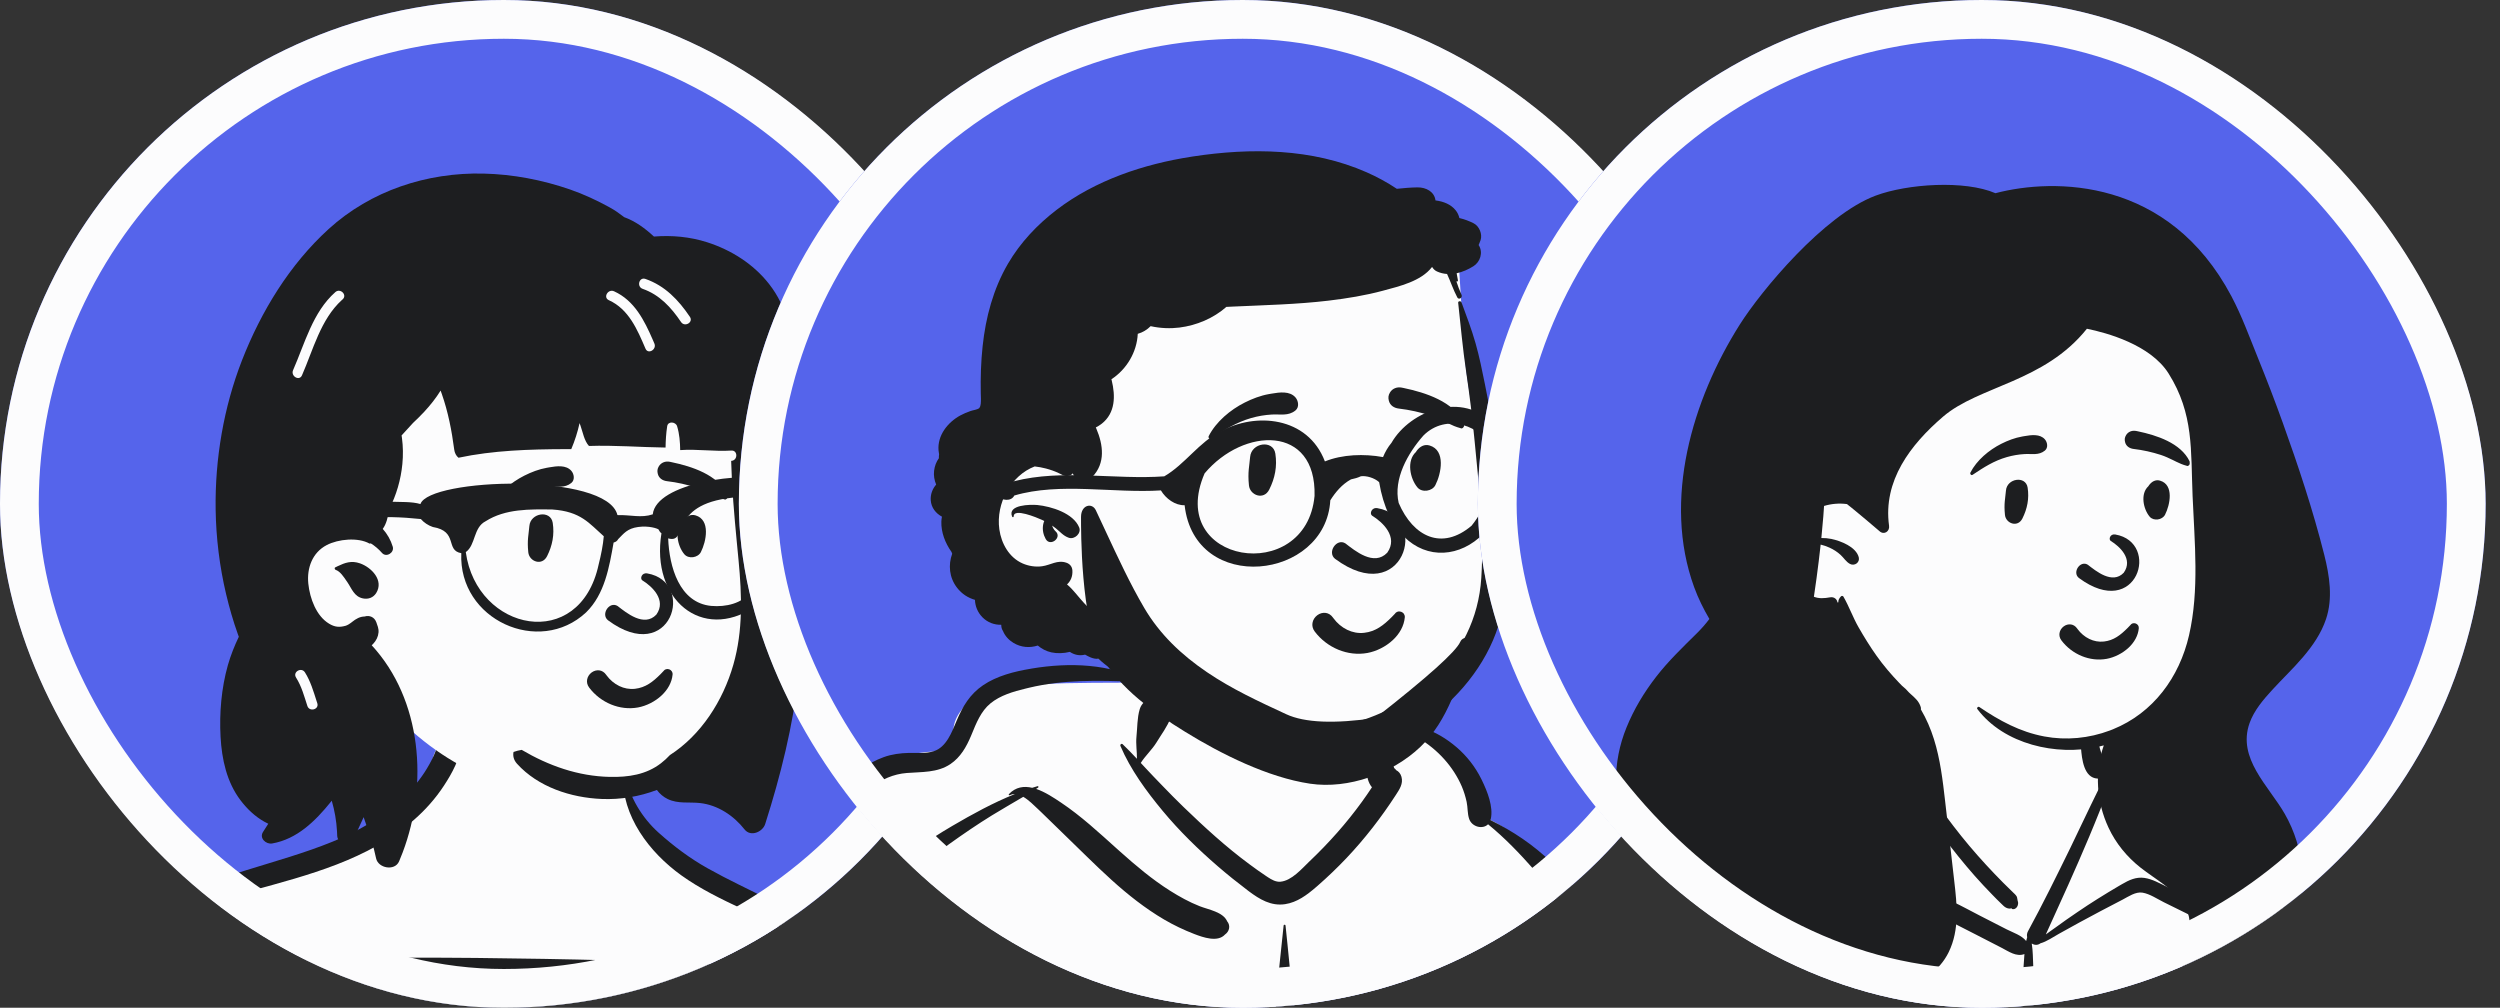 <svg width="129" height="52" viewBox="0 0 129 52" fill="none" xmlns="http://www.w3.org/2000/svg">
<rect x="0" y="0" width="129" height="52" fill="#333333" stroke="none"/>
<g clip-path="url(#clip0_700_27517)">
<rect width="52" height="52" rx="26" fill="#5564EB"/>
<path fill-rule="evenodd" clip-rule="evenodd" d="M47.11 81.309C46.949 79.814 46.849 78.309 46.793 76.806C46.736 75.305 46.81 73.786 46.843 72.285C46.909 69.231 47.017 66.17 46.774 63.12C46.545 60.238 46.017 57.377 45.185 54.607C44.78 53.259 44.353 51.856 43.686 50.61C43.016 49.357 41.955 48.523 40.788 47.758C39.547 46.943 38.315 46.113 37.079 45.291C36.041 44.601 34.172 43.798 33.321 42.875C32.424 41.904 32.256 39.498 31.659 38.348C31.078 37.228 29.432 36.497 28.166 36.497C26.069 36.497 24.48 36.39 22.755 38.331C21.895 39.299 22.579 40.278 21.678 41.207C20.849 42.061 18.729 42.939 17.66 43.435C16.38 44.029 15.068 44.553 13.737 45.02C12.379 45.496 10.987 45.852 9.621 46.301C8.313 46.732 6.604 48.508 5.587 49.448C4.643 50.322 4.408 50.224 3.69 51.286C2.114 53.615 0.536 55.972 -0.719 58.494C-1.344 59.75 -1.949 61.072 -2.176 62.467C-2.418 63.956 -2.178 65.394 -1.786 66.835C-1.387 68.301 -0.118 69.697 0.295 71.16C0.485 71.834 -0.168 72.57 0.132 73.205C0.283 73.522 0.472 73.805 0.687 74.081C0.853 74.294 1.5 74.247 1.583 74.508C1.668 74.771 1.2 75.317 1.193 75.59C1.183 75.98 1.168 76.37 1.155 76.76L1.079 79.065C1.03 80.58 0.98 82.095 0.93 83.61C0.914 84.104 0.89 84.587 1.009 85.057C0.966 85.017 0.925 84.974 0.888 84.925C0.779 84.783 0.549 84.904 0.641 85.07C0.795 85.347 1.017 85.542 1.277 85.682C1.579 86.128 47.371 87.124 47.597 85.82C47.723 85.089 47.493 84.305 47.401 83.579C47.305 82.822 47.191 82.068 47.11 81.309Z" fill="#FCFCFD"/>
<path fill-rule="evenodd" clip-rule="evenodd" d="M0.597 62.473C0.709 62.152 1.222 62.291 1.109 62.614C0.529 64.276 0.94 66.085 1.567 67.671C1.693 67.989 1.18 68.126 1.056 67.812C0.396 66.143 -0.012 64.218 0.597 62.473ZM4.486 71.965C6.121 72.196 7.758 72.338 9.405 72.452C9.479 72.458 9.542 72.447 9.597 72.422C9.548 73.177 9.508 73.932 9.477 74.687C9.028 74.674 8.57 74.704 8.125 74.692C7.543 74.676 6.962 74.647 6.382 74.603C5.258 74.518 4.137 74.382 3.026 74.195C2.611 74.126 2.083 74.083 1.611 73.945C1.164 73.815 0.766 73.598 0.557 73.191C0.379 72.846 0.346 72.423 0.346 72.042C0.346 71.779 0.391 71.512 0.419 71.248C0.453 71.224 0.483 71.195 0.508 71.163C1.001 71.319 1.513 71.429 2.014 71.535C2.831 71.709 3.659 71.849 4.486 71.965ZM3.563 65.831C3.572 66.338 3.713 66.798 3.985 67.225C4.17 67.514 3.711 67.78 3.527 67.493C3.206 66.99 3.043 66.426 3.033 65.831C3.027 65.488 3.557 65.489 3.563 65.831ZM45.489 71.363C45.71 71.375 45.933 71.383 46.155 71.395C46.351 71.562 46.623 71.648 46.87 71.595C46.879 71.616 46.886 71.64 46.894 71.668C46.937 71.839 46.959 72.022 46.984 72.196C47.01 72.367 47.029 72.539 47.042 72.712C47.049 72.799 47.091 72.995 47.038 73.071C46.99 73.139 46.884 73.133 46.811 73.142C46.615 73.163 46.416 73.173 46.218 73.19C45.845 73.222 45.472 73.255 45.099 73.287C44.733 73.319 44.332 73.309 43.975 73.405C43.914 72.688 43.858 71.971 43.806 71.253C44.36 71.334 44.939 71.332 45.489 71.363ZM-0.946 70.173C-0.723 70.604 -0.518 71.027 -0.091 71.286C-0.036 71.319 0.027 71.337 0.09 71.342C0.043 71.547 0.013 71.756 -0.014 71.95C-0.072 72.377 -0.085 72.818 0.022 73.239C0.126 73.648 0.299 74.014 0.637 74.276C0.794 74.398 0.966 74.491 1.146 74.564C1.116 74.65 1.098 74.735 1.107 74.829C1.064 75.045 1.036 75.266 1.004 75.478C0.936 75.948 0.868 76.418 0.814 76.891C0.707 77.83 0.622 78.77 0.551 79.712C0.48 80.653 0.429 81.594 0.387 82.536C0.365 83.018 0.346 83.5 0.328 83.982C0.31 84.478 0.23 84.985 0.449 85.445C0.625 85.816 1.221 85.795 1.404 85.445C1.636 84.999 1.568 84.47 1.574 83.982C1.58 83.522 1.588 83.062 1.598 82.602C1.618 81.661 1.647 80.72 1.67 79.778C1.693 78.859 1.721 77.941 1.739 77.022C1.748 76.541 1.749 76.06 1.752 75.579C1.753 75.312 1.764 75.028 1.745 74.749C1.91 74.789 2.077 74.822 2.243 74.856C3.503 75.114 4.778 75.303 6.06 75.42C6.704 75.478 7.35 75.519 7.996 75.542C8.47 75.56 8.963 75.593 9.445 75.575C9.407 76.727 9.39 77.879 9.392 79.032C9.393 79.863 9.404 80.694 9.425 81.526C9.436 81.963 9.445 82.4 9.459 82.838C9.465 83.034 9.465 83.232 9.478 83.428C9.482 83.489 9.491 83.548 9.502 83.607C9.458 83.731 9.422 83.853 9.392 83.968C9.246 84.525 9.246 85.061 9.311 85.629C9.367 86.111 9.772 86.557 10.307 86.388C10.394 86.361 10.481 86.332 10.567 86.303C11.355 86.393 12.148 86.413 12.947 86.428C14.115 86.451 15.283 86.458 16.452 86.464C18.744 86.476 21.037 86.482 23.33 86.489C27.937 86.502 32.545 86.515 37.153 86.528C38.431 86.532 39.71 86.535 40.989 86.539C41.651 86.541 42.311 86.542 42.972 86.567C43.281 86.579 43.59 86.596 43.898 86.6C44.256 86.606 44.572 86.503 44.914 86.41C45.107 86.356 45.183 86.162 45.142 85.999C45.451 86.072 45.826 85.916 45.931 85.567C46.008 85.314 45.98 85.04 45.865 84.806V84.805C45.643 83.406 45.362 82.013 45.141 80.614C44.899 79.08 44.666 77.543 44.462 76.004C44.308 74.842 44.181 75.666 44.072 74.498C44.548 74.535 45.088 74.39 45.56 74.328C45.899 74.284 46.24 74.249 46.58 74.203C46.555 74.545 46.562 74.894 46.553 75.222C46.535 75.875 46.543 76.524 46.559 77.177C46.591 78.435 46.662 77.703 46.776 78.956C46.89 80.219 47.031 81.477 47.201 82.733C47.289 83.38 47.382 84.027 47.481 84.672C47.527 84.973 47.574 85.274 47.623 85.575C47.68 85.93 47.699 86.267 47.965 86.533C48.167 86.736 48.58 86.718 48.714 86.436C48.884 86.08 48.807 85.775 48.744 85.401C48.693 85.1 48.644 84.799 48.596 84.499C48.492 83.855 48.394 83.21 48.302 82.564C48.124 81.32 47.956 80.074 47.806 78.827C47.655 77.569 47.498 78.304 47.35 77.047C47.275 76.412 47.2 75.779 47.112 75.147C47.068 74.822 47.04 74.475 46.982 74.14C47 74.138 47.019 74.134 47.038 74.131C47.441 74.057 47.785 73.83 47.886 73.415C47.983 73.017 47.868 72.56 47.786 72.17C47.717 71.838 47.654 71.413 47.44 71.129C48.193 70.168 48.683 68.96 48.996 67.799C49.337 66.534 49.479 65.213 49.509 63.905C49.544 62.39 49.43 60.884 49.171 59.403C49.164 59.089 49.15 58.775 49.127 58.462C48.899 55.386 47.941 51.745 44.904 50.308C44.893 50.302 44.88 50.297 44.867 50.291C44.629 50.007 44.332 49.751 44.092 49.511C43.667 49.086 43.222 48.68 42.752 48.306C41.819 47.565 40.796 46.973 39.733 46.44C38.658 45.901 37.567 45.395 36.517 44.806C35.601 44.293 34.777 43.674 33.995 42.976C33.117 42.191 32.491 41.133 32.246 39.978C32.233 39.917 32.144 39.934 32.142 39.992C32.078 42.109 33.507 43.98 35.151 45.164C37.117 46.578 39.49 47.247 41.484 48.618C41.98 48.958 42.443 49.343 42.884 49.751C42.208 49.682 41.521 49.725 40.887 49.913C40.638 49.897 40.387 49.893 40.137 49.881C39.565 49.852 38.993 49.826 38.421 49.8C37.254 49.749 36.087 49.702 34.919 49.66C32.629 49.579 30.338 49.518 28.047 49.478C23.444 49.396 18.834 49.38 14.231 49.514C12.983 49.55 6.42 49.301 5.812 49.371C6.706 48.597 7.686 47.966 8.764 47.446C10.112 46.798 11.505 46.365 12.945 45.97C15.911 45.156 18.99 44.371 21.363 42.303C21.953 41.788 22.477 41.197 22.906 40.542C23.316 39.917 23.771 39.117 23.783 38.355C23.791 37.813 23.037 37.616 22.769 38.08C22.603 38.367 22.521 38.683 22.385 38.984C22.249 39.282 22.089 39.57 21.91 39.846C21.56 40.387 21.125 40.87 20.651 41.306C19.642 42.236 18.419 42.918 17.153 43.433C14.28 44.603 11.137 45.097 8.415 46.639C7.224 47.313 6.083 48.245 5.368 49.432C5.252 49.45 5.138 49.471 5.023 49.495C5.108 49.387 5.195 49.279 5.282 49.171C5.339 49.101 5.25 49.008 5.181 49.071C3.827 50.275 2.58 51.577 1.45 52.995C0.369 54.353 -0.639 55.775 -1.353 57.365C-2.636 60.221 -2.918 63.487 -2.256 66.541C-2.075 67.373 -1.82 68.187 -1.496 68.975C-1.329 69.382 -1.148 69.782 -0.946 70.173Z" fill="#1D1E20"/>
<path fill-rule="evenodd" clip-rule="evenodd" d="M28.267 10.609C32.033 10.609 36.75 14.907 38.13 16.736C39.291 18.273 39.127 26.194 39.127 30.893C39.127 31.876 38.683 33.736 38.522 34.675C37.931 38.12 35.357 41.009 30.264 41.009C26.116 41.009 22.924 39.695 19.838 36.334C19.134 35.567 15.695 38.312 14.992 37.323C13.155 37.323 11.619 20.153 15.226 15.003C18.832 9.853 24.501 10.609 28.267 10.609Z" fill="#FCFCFD"/>
<path fill-rule="evenodd" clip-rule="evenodd" d="M16.956 11.82C19.132 9.839 22.031 8.886 24.956 8.957C26.471 8.993 27.98 9.282 29.411 9.776C30.127 10.024 30.82 10.348 31.482 10.714C31.721 10.846 31.941 11 32.153 11.164L32.206 11.205H32.207C32.775 11.41 33.282 11.777 33.743 12.206C34.665 12.132 35.595 12.215 36.487 12.5C37.729 12.897 38.878 13.623 39.685 14.655C40.626 15.856 40.938 17.313 40.827 18.817L40.806 19.073C40.696 20.401 40.498 22.11 39.408 22.983C39.325 23.05 39.234 23.1 39.139 23.131C39.841 24.334 40.418 25.67 40.763 27.02C42.079 32.175 41.067 37.55 39.484 42.519C39.354 42.928 38.735 43.2 38.42 42.8C37.858 42.085 37.04 41.539 36.121 41.437C35.554 41.374 34.99 41.488 34.454 41.231C34.243 41.129 34.041 40.964 33.895 40.762C32.99 41.105 32.016 41.267 31.049 41.227C29.463 41.162 27.768 40.613 26.677 39.408C26.502 39.214 26.458 38.997 26.498 38.801C26.635 38.752 26.775 38.716 26.92 38.693C28.304 39.509 29.829 40.054 31.468 40.088C32.415 40.108 33.339 39.976 34.106 39.384C34.273 39.256 34.425 39.114 34.567 38.962C36.172 37.929 37.304 36.174 37.842 34.294C38.344 32.541 38.282 30.716 38.11 28.918L38.019 27.969C37.886 26.576 37.763 25.179 37.728 23.781L37.739 23.78C38.078 23.758 38.08 23.227 37.739 23.249C36.855 23.307 35.979 23.162 35.098 23.225C35.091 22.808 35.061 22.394 34.938 21.992C34.869 21.762 34.469 21.717 34.427 21.992C34.37 22.36 34.349 22.725 34.343 23.094C33.025 23.077 31.709 22.966 30.391 23.012C30.147 22.752 30.07 22.292 29.956 21.972C29.94 21.925 29.923 21.878 29.906 21.831C29.806 22.289 29.664 22.736 29.478 23.174L29.155 23.175C27.32 23.183 25.449 23.238 23.658 23.619C23.533 23.524 23.459 23.357 23.439 23.206C23.309 22.22 23.124 21.26 22.795 20.321L22.748 20.189C22.744 20.177 22.74 20.166 22.736 20.154C22.494 20.544 22.205 20.909 21.89 21.248C21.704 21.448 21.509 21.64 21.31 21.826C21.116 22.041 20.915 22.254 20.721 22.47C20.728 22.509 20.735 22.549 20.74 22.59C20.8 23.039 20.806 23.494 20.762 23.945C20.683 24.759 20.453 25.544 20.084 26.27L20.073 26.343C20.017 26.683 19.937 27.035 19.75 27.291C19.983 27.552 20.162 27.863 20.266 28.209C20.358 28.517 19.933 28.784 19.712 28.532C19.536 28.332 19.341 28.166 19.127 28.034C19.114 28.052 19.089 28.061 19.062 28.046C18.466 27.715 17.453 27.815 16.857 28.127C16.116 28.514 15.827 29.31 15.909 30.116C15.988 30.886 16.325 31.787 16.979 32.181C17.278 32.362 17.512 32.378 17.83 32.291C17.932 32.263 18.058 32.178 18.112 32.136L18.166 32.093C18.374 31.928 18.569 31.816 18.815 31.811C19.067 31.733 19.32 31.842 19.417 32.106L19.423 32.123C19.468 32.258 19.55 32.427 19.532 32.633C19.514 32.853 19.413 33.053 19.262 33.215C19.236 33.242 19.208 33.27 19.18 33.296C21.773 36.105 22.106 40.481 20.776 43.99C20.719 44.144 20.657 44.296 20.593 44.446C20.37 44.962 19.515 44.803 19.406 44.291C19.373 44.138 19.338 43.985 19.299 43.834C19.227 43.554 19.144 43.277 19.051 43.005L19.016 42.902C18.937 42.677 18.863 42.449 18.784 42.224L18.776 42.198C18.773 42.188 18.77 42.176 18.766 42.163L18.631 42.456L18.222 43.344C18.031 43.758 17.422 43.532 17.4 43.134L17.399 43.12C17.397 43.046 17.394 42.973 17.39 42.901C17.361 42.359 17.267 41.832 17.119 41.316L17.065 41.383C16.267 42.37 15.33 43.296 14.045 43.523C13.723 43.58 13.358 43.243 13.579 42.918C13.671 42.783 13.759 42.645 13.843 42.505C13.771 42.471 13.702 42.436 13.639 42.4C13.152 42.126 12.746 41.736 12.41 41.293C11.698 40.355 11.444 39.174 11.381 38.018C11.315 36.797 11.423 35.509 11.756 34.331C11.901 33.821 12.096 33.332 12.323 32.858C12.307 32.815 12.291 32.773 12.276 32.73C12.032 32.049 11.832 31.353 11.665 30.649C11.33 29.228 11.149 27.762 11.127 26.301C11.088 23.685 11.539 21.027 12.489 18.587C13.471 16.072 14.947 13.648 16.956 11.82ZM15.734 34.693C15.553 34.41 15.102 34.665 15.27 34.951L15.276 34.962C15.562 35.412 15.696 35.924 15.86 36.426C15.966 36.75 16.479 36.612 16.372 36.285L16.336 36.176C16.173 35.667 16.023 35.149 15.734 34.693ZM17.304 29.274L17.423 29.216C17.801 29.036 18.132 28.913 18.578 29.07C19.176 29.281 19.816 29.95 19.412 30.6C19.263 30.839 19 30.935 18.727 30.878C18.269 30.783 18.151 30.37 17.918 30.031L17.878 29.974C17.736 29.769 17.557 29.485 17.321 29.405C17.267 29.386 17.244 29.302 17.304 29.274ZM17.64 15.482L17.679 15.448C17.936 15.221 17.559 14.847 17.304 15.072C16.135 16.105 15.729 17.722 15.123 19.1C14.987 19.41 15.444 19.681 15.581 19.369C16.159 18.053 16.543 16.48 17.64 15.482ZM31.684 15.03C31.379 14.893 31.111 15.337 31.405 15.484L31.416 15.489C32.448 15.955 32.887 17.012 33.308 17.992C33.442 18.305 33.899 18.035 33.766 17.725L33.69 17.549C33.251 16.538 32.74 15.508 31.684 15.03ZM33.302 14.392C32.978 14.28 32.839 14.792 33.16 14.904C34.035 15.209 34.636 15.866 35.142 16.617C35.331 16.898 35.791 16.633 35.599 16.349C35.011 15.477 34.314 14.745 33.302 14.392Z" fill="#1D1E20"/>
<path fill-rule="evenodd" clip-rule="evenodd" d="M31.535 36.352C31.089 36.17 30.692 35.866 30.401 35.479C30.3 35.344 30.273 35.201 30.295 35.071C30.318 34.925 30.405 34.792 30.523 34.703C30.642 34.614 30.79 34.57 30.933 34.592C31.057 34.612 31.181 34.68 31.279 34.821L31.3 34.85C31.473 35.084 31.698 35.276 31.955 35.4C32.202 35.519 32.479 35.574 32.765 35.542C33.311 35.48 33.687 35.185 34.086 34.785C34.136 34.734 34.185 34.682 34.235 34.629C34.267 34.581 34.31 34.55 34.359 34.534C34.412 34.516 34.473 34.517 34.529 34.536C34.583 34.555 34.631 34.59 34.663 34.638C34.694 34.683 34.711 34.738 34.706 34.802C34.669 35.218 34.452 35.588 34.144 35.879C33.801 36.203 33.347 36.426 32.92 36.505C32.449 36.591 31.97 36.529 31.535 36.352ZM33.142 29.945C33.643 30.25 34.406 30.96 33.867 31.715C33.233 32.38 32.32 31.617 31.87 31.272C31.453 31.004 30.984 31.692 31.371 32.005C34.623 34.413 35.942 30.025 33.395 29.587C33.115 29.539 33.011 29.851 33.142 29.945ZM27.315 27.144C27.371 26.456 28.417 26.3 28.521 26.98C28.614 27.59 28.504 28.149 28.23 28.697C27.968 29.221 27.309 28.977 27.26 28.5C27.193 27.86 27.281 27.571 27.315 27.144ZM35.279 26.839C35.424 26.648 35.635 26.518 35.887 26.592C36.676 26.822 36.443 27.942 36.166 28.486C36.016 28.782 35.53 28.858 35.31 28.597C34.952 28.172 34.78 27.323 35.236 26.905C35.248 26.883 35.262 26.861 35.279 26.839ZM28.219 24.137L28.344 24.115C28.729 24.048 29.208 23.984 29.48 24.294C29.625 24.459 29.674 24.764 29.48 24.921C29.139 25.198 28.761 25.09 28.351 25.114C28.014 25.133 27.689 25.189 27.364 25.282C26.651 25.486 26.07 25.858 25.461 26.267C25.381 26.321 25.3 26.218 25.338 26.144C25.689 25.455 26.371 24.889 27.053 24.544C27.418 24.36 27.816 24.207 28.219 24.137ZM34.56 23.828L34.655 23.848C35.693 24.065 37.04 24.498 37.531 25.517C37.55 25.661 37.53 25.692 37.514 25.712L37.509 25.719C37.495 25.736 37.485 25.76 37.422 25.779C37.405 25.775 37.388 25.771 37.37 25.766C37.145 25.707 36.967 25.626 36.794 25.542L36.607 25.45C36.39 25.343 36.171 25.241 35.94 25.165C35.445 25.003 34.935 24.89 34.419 24.829C34.306 24.816 34.199 24.778 34.114 24.713C34.033 24.651 33.971 24.566 33.943 24.453C33.906 24.306 33.917 24.195 33.995 24.063C34.055 23.964 34.139 23.895 34.236 23.856C34.335 23.815 34.448 23.806 34.56 23.828Z" fill="#1D1E20"/>
<path fill-rule="evenodd" clip-rule="evenodd" d="M38.736 30.54C38.289 31.14 37.461 31.331 36.698 31.265C35.051 31.106 34.532 29.235 34.478 27.781C35.583 28.092 34.385 25.89 38.16 25.648C39.491 25.538 39.124 26.342 39.712 26.929C39.7 28.162 39.495 29.502 38.736 30.54ZM30.891 29.123C29.919 33.678 24.595 32.595 24.035 28.488C24.552 28.124 24.416 27.223 25.057 26.897C26.074 26.247 27.345 26.275 28.5 26.29C29.976 26.392 30.397 27.003 31.155 27.671C31.119 28.116 31.013 28.645 30.891 29.123ZM40.845 24.894C40.79 24.885 40.736 24.876 40.681 24.868C40.638 24.844 40.588 24.826 40.53 24.814C40.397 24.78 40.265 24.758 40.133 24.745C38.241 24.32 33.863 24.924 33.682 26.54C33.08 26.741 32.558 26.561 31.86 26.579C31.328 24.356 22.137 24.669 21.694 26.01C21.693 26.009 21.691 26.009 21.689 26.008C21.265 25.877 20.639 25.909 20.152 25.888C19.114 25.866 18.075 25.959 17.059 26.178C15.158 26.48 12.562 26.834 13.885 29.21C13.885 29.21 13.885 29.211 13.886 29.211C14.113 29.445 14.501 29.256 14.515 28.94C14.07 27.814 15.075 27.679 15.847 27.356C17.77 26.665 19.728 26.569 21.717 26.783C21.867 26.959 22.094 27.113 22.334 27.193C23.663 27.414 22.962 28.401 23.803 28.544C23.649 31.984 27.823 33.861 30.242 31.6C31.208 30.656 31.438 29.256 31.662 27.995C31.78 27.968 31.855 27.904 31.899 27.818C32.184 27.534 32.363 27.271 32.926 27.193C33.489 27.115 33.923 27.272 33.981 27.32C33.996 27.349 34.012 27.379 34.03 27.409C34.056 27.454 34.091 27.489 34.131 27.517C33.575 30.942 36.233 33.108 38.916 31.332C40.082 30.235 40.329 28.555 40.377 27.055C40.535 26.96 40.636 26.775 40.581 26.543C40.505 26.222 40.682 25.945 40.964 25.805C41.33 25.624 41.265 24.964 40.845 24.894Z" fill="#1D1E20"/>
</g>
<rect x="1" y="1" width="50" height="50" rx="25" stroke="#FCFCFD" stroke-width="2"/>
<g clip-path="url(#clip1_700_27517)">
<rect x="38.125" width="52" height="52" rx="26" fill="#5564EB"/>
<path fill-rule="evenodd" clip-rule="evenodd" d="M87.689 87.114C89.073 87.048 88.516 84.625 88.417 83.735C87.321 80.486 87.578 76.94 87.147 73.534C86.879 70.355 86.534 67.185 86.243 64.008C85.673 57.558 81.579 44.429 76.908 42.317C76.319 39.734 73.888 37.323 70.813 37.323C68.716 34.839 66.191 33.091 62.953 33.444C61.614 33.505 60.317 34.925 59.034 35.199C58.316 35.298 51.945 35.043 50.669 35.801C49.78 36.258 48.977 37.102 49.239 38.176C49.656 39.477 48.36 38.069 45.656 39.458C40.142 42.771 43.437 47.203 43.583 47.34C40.142 52.129 37.135 56.014 35.744 61.867C34.842 66.213 34.944 70.699 34.188 75.067C33.921 76.582 33.512 78.044 33.069 79.515C32.589 81.44 32.356 86.237 32.091 86.28C31.609 86.4 32.37 87.39 32.88 87.391C47.037 89.74 61.418 87.488 75.651 87.12C79.662 86.981 83.678 86.948 87.689 87.114Z" fill="#FCFCFD"/>
<path fill-rule="evenodd" clip-rule="evenodd" d="M66.234 47.763C66.24 47.698 66.328 47.698 66.334 47.763L66.434 48.728C66.556 49.907 66.673 51.084 66.758 52.268C66.864 53.745 66.934 55.222 66.969 56.702C67.088 61.857 67.111 67.015 67.121 72.172C67.818 72.124 68.516 72.077 69.213 72.032C69.686 72.002 70.159 71.972 70.633 71.943L71.84 71.87L72.337 71.84C72.672 71.819 73.054 71.734 73.289 72.032C73.382 72.151 73.43 72.306 73.342 72.447C73.14 72.773 72.83 72.762 72.478 72.776C72.147 72.789 71.816 72.802 71.485 72.815C70.775 72.843 70.065 72.869 69.355 72.889C68.61 72.91 67.865 72.927 67.12 72.939C67.113 75.116 67.023 77.291 66.925 79.465L66.881 80.444C66.762 83.09 66.634 85.739 66.452 88.381C66.437 88.598 66.131 88.597 66.116 88.381C65.911 85.405 65.776 82.423 65.642 79.442C65.544 77.282 65.488 75.12 65.461 72.959C65.362 72.959 65.264 72.961 65.166 72.961C62.37 72.973 59.575 72.985 56.779 72.959C56.784 72.965 56.788 72.97 56.791 72.978C56.994 73.455 57.013 74.065 57.008 74.578C57.002 75.166 56.923 75.747 56.788 76.319C56.303 78.368 55.051 80.203 53.626 81.72L53.58 81.769C53.244 82.124 52.858 82.481 52.652 82.934C52.441 83.396 52.368 83.936 52.264 84.433L52.252 84.49L51.845 86.37C51.716 86.966 51.679 87.837 51.206 88.268C50.766 88.67 50.182 88.46 49.975 87.942C49.813 87.539 49.974 87.095 50.07 86.691L50.821 83.531C50.945 83.016 51.08 82.497 51.346 82.034C51.619 81.56 52.02 81.216 52.428 80.864C53.201 80.198 53.911 79.436 54.512 78.61C55.112 77.785 55.625 76.875 55.984 75.918C56.164 75.439 56.312 74.942 56.414 74.441C56.511 73.965 56.51 73.472 56.613 73.001C56.62 72.968 56.648 72.946 56.679 72.936C56.672 72.915 56.683 72.887 56.713 72.885L58.999 72.738C61.032 72.607 63.064 72.472 65.095 72.319L65.453 72.293C65.425 69.408 65.449 66.524 65.501 63.638C65.549 60.993 65.55 58.346 65.629 55.701C65.668 54.388 65.752 53.078 65.846 51.768C65.942 50.428 66.096 49.099 66.234 47.763ZM44.765 63.104C44.74 62.957 44.925 62.866 45.01 63C45.984 64.535 46.453 66.203 46.651 68C46.826 69.585 46.774 71.194 46.687 72.784C46.594 74.479 46.486 76.174 46.377 77.869L46.208 80.468L45.786 86.983C45.756 87.449 45.65 87.873 45.249 88.089C45.198 88.132 45.145 88.17 45.084 88.203C44.867 88.318 44.58 88.26 44.454 88.037L44.505 88.07C44.548 88.098 44.499 88.06 44.357 87.955L44.236 87.799C44.149 87.667 44.093 87.538 44.07 87.381C44.035 87.138 44.081 86.871 44.097 86.627L44.373 82.355C44.589 79.033 44.84 75.713 45.03 72.39C45.118 70.841 45.18 69.291 45.138 67.74C45.096 66.197 45.017 64.628 44.765 63.104ZM53.187 34.506L53.241 34.496C55.175 34.175 57.278 34.235 59.045 35.168C59.06 35.176 59.053 35.2 59.037 35.199L58.468 35.176C56.667 35.106 54.872 35.064 53.101 35.487L52.92 35.531C52.282 35.687 51.616 35.877 51.104 36.298C50.614 36.701 50.371 37.322 50.136 37.895L50.105 37.97C49.867 38.535 49.566 39.071 49.045 39.424C48.37 39.881 47.558 39.825 46.783 39.887C45.42 39.997 44.306 40.985 43.751 42.194C43.416 42.927 43.272 43.748 43.244 44.548C43.23 44.956 43.227 45.38 43.282 45.785C43.299 45.914 43.459 46.386 43.541 46.375C43.722 46.35 43.888 46.444 43.944 46.589C44.392 46.156 44.853 45.736 45.329 45.331C46.514 44.321 47.791 43.405 49.136 42.619C50.162 42.018 51.245 41.423 52.366 40.974C52.277 40.972 52.189 40.99 52.105 41.034C52.068 41.053 52.031 41.007 52.06 40.976C52.413 40.604 52.836 40.551 53.262 40.65C53.353 40.621 53.444 40.593 53.536 40.567C53.581 40.553 53.604 40.616 53.567 40.64L53.462 40.707C53.927 40.863 54.384 41.169 54.745 41.411C55.784 42.106 56.698 42.955 57.625 43.788L57.793 43.938C58.609 44.667 59.446 45.375 60.372 45.96C60.857 46.266 61.367 46.549 61.901 46.759C62.36 46.94 63.106 47.053 63.321 47.538C63.512 47.77 63.432 48.066 63.209 48.222C62.832 48.637 62.078 48.369 61.628 48.196C61.087 47.988 60.562 47.737 60.062 47.444C59.091 46.873 58.195 46.164 57.361 45.409C56.489 44.621 55.667 43.784 54.82 42.971C54.453 42.619 54.094 42.259 53.726 41.907L53.542 41.732C53.354 41.556 53.087 41.282 52.801 41.116C52.262 41.437 51.715 41.745 51.181 42.075C50.436 42.535 49.713 43.029 49.001 43.538C47.63 44.519 46.331 45.618 45.126 46.796C42.914 48.956 41.03 51.423 39.384 54.035L39.259 54.234C38.323 55.729 37.439 57.272 36.812 58.924C36.122 60.742 35.786 62.653 35.604 64.583C35.423 66.499 35.362 68.424 35.16 70.338C34.952 72.301 34.544 74.221 34.079 76.137L33.968 76.591C33.547 78.307 33.113 80.023 32.897 81.779C32.782 82.718 32.712 83.669 32.728 84.615C32.744 85.566 32.893 86.496 33.014 87.438C33.06 87.798 32.705 88.099 32.388 88.147C32.023 88.202 31.709 87.969 31.596 87.629C31.242 86.572 31.177 85.403 31.189 84.293C31.2 83.166 31.344 82.046 31.546 80.939C31.944 78.76 32.558 76.627 33.071 74.475C33.524 72.577 33.828 70.677 33.992 68.734C34.162 66.717 34.264 64.694 34.574 62.692C34.88 60.716 35.456 58.828 36.324 57.026C37.115 55.386 38.101 53.841 39.135 52.344C40.39 50.527 41.768 48.797 43.309 47.221C43.171 47.215 43.029 47.171 42.898 47.089C42.499 46.84 42.313 46.353 42.256 45.907C42.122 44.867 42.154 43.78 42.422 42.762C42.853 41.12 43.974 39.661 45.598 39.069C46.016 38.916 46.46 38.861 46.903 38.85C47.324 38.84 47.783 38.894 48.188 38.761C48.834 38.549 49.111 37.788 49.353 37.211L49.364 37.185C49.675 36.45 50.048 35.82 50.722 35.362C51.44 34.872 52.34 34.649 53.187 34.506ZM71.562 37.411C72.143 37.21 72.87 37.393 73.438 37.569C74.071 37.765 74.656 38.127 75.158 38.556C75.687 39.009 76.124 39.569 76.433 40.193L76.463 40.254C76.745 40.833 77.066 41.629 76.924 42.266C76.92 42.283 76.915 42.301 76.91 42.318C78.063 42.886 79.128 43.597 80.055 44.498C81.135 45.548 82.049 46.742 82.823 48.032C85.895 53.157 86.436 59.312 86.799 65.156L86.89 66.638C87.087 69.837 87.317 73.029 87.916 76.185L87.96 76.413C88.6 79.717 89.517 83.046 89.424 86.435C89.396 87.451 87.896 87.444 87.853 86.435C87.689 82.639 86.803 78.974 86.204 75.237C85.149 68.662 85.677 61.884 84.182 55.375C83.596 52.821 82.687 50.343 81.389 48.063C80.748 46.937 80.014 45.848 79.155 44.877C78.416 44.041 77.647 43.236 76.784 42.533C76.507 42.81 75.956 42.669 75.812 42.266C75.713 41.988 75.742 41.664 75.678 41.374C75.619 41.105 75.538 40.838 75.43 40.584C75.214 40.078 74.897 39.593 74.531 39.184C74.136 38.741 73.681 38.374 73.173 38.07C72.661 37.765 72.102 37.673 71.562 37.45C71.544 37.443 71.542 37.418 71.562 37.411ZM73.82 72.548C73.821 72.522 73.852 72.509 73.871 72.527C74.075 72.715 74.198 72.984 74.348 73.214C74.521 73.48 74.703 73.741 74.893 73.995C75.275 74.503 75.699 74.983 76.127 75.452C76.526 75.889 76.95 76.307 77.39 76.702C77.867 77.129 78.402 77.51 78.835 77.983C79.739 78.971 79.885 80.326 80.076 81.598L80.097 81.736C80.213 82.49 80.317 83.248 80.412 84.006C80.457 84.374 80.503 84.744 80.54 85.113L80.551 85.231C80.585 85.593 80.594 85.96 80.386 86.276C80.163 86.614 79.658 86.733 79.357 86.409C78.841 85.851 78.937 84.861 78.87 84.144C78.815 83.551 78.752 82.959 78.681 82.368L78.645 82.072C78.562 81.4 78.495 80.713 78.341 80.053C78.205 79.471 77.947 79.031 77.523 78.609C77.096 78.185 76.652 77.788 76.258 77.331C75.84 76.846 75.463 76.325 75.123 75.782C74.832 75.318 74.599 74.813 74.385 74.308L74.35 74.224C74.144 73.732 73.804 73.091 73.82 72.548ZM81.278 51.404C81.282 51.335 81.384 51.334 81.385 51.404C81.398 51.995 81.411 52.585 81.423 53.176C81.521 57.934 81.461 62.704 81.938 67.447C82.163 69.683 82.578 71.886 83.057 74.08C83.302 75.203 83.56 76.322 83.805 77.445C84.043 78.54 84.299 79.639 84.488 80.743C84.674 81.829 84.84 82.923 84.915 84.022L84.924 84.166C84.956 84.698 85.11 85.481 84.817 85.954C84.499 86.465 83.891 86.474 83.55 85.986C83.231 85.528 83.31 84.712 83.254 84.166C83.197 83.609 83.136 83.051 83.067 82.495C82.933 81.411 82.755 80.33 82.571 79.253C82.187 77.011 81.631 74.797 81.22 72.558C80.799 70.264 80.499 67.954 80.487 65.618C80.474 63.263 80.724 60.912 80.849 58.562C80.977 56.175 81.122 53.789 81.278 51.404ZM58.807 36.603C58.935 36.173 59.385 35.904 59.825 36.025C60.228 36.135 60.561 36.625 60.403 37.043C60.231 37.5 59.931 37.889 59.678 38.305C59.444 38.688 59.102 38.99 58.864 39.367L59.127 39.65C59.258 39.792 59.39 39.932 59.523 40.07L59.981 40.545C60.338 40.914 60.697 41.281 61.066 41.637C62.151 42.684 63.254 43.697 64.47 44.594C64.746 44.798 65.025 45.001 65.312 45.191L65.419 45.262C65.616 45.391 65.835 45.518 66.073 45.496C66.65 45.443 67.172 44.829 67.568 44.447L67.589 44.428C68.572 43.492 69.483 42.469 70.279 41.368C70.456 41.124 70.627 40.875 70.793 40.624C70.408 40.174 70.5 39.296 70.479 38.751C70.464 38.367 70.463 37.984 70.461 37.6L70.46 37.523C70.455 37.274 70.444 37.036 70.605 36.832C70.615 36.82 70.634 36.82 70.646 36.826C70.867 36.942 70.935 37.136 71.029 37.353L71.039 37.376C71.153 37.636 71.263 37.9 71.374 38.162C71.49 38.437 71.597 38.715 71.705 38.993C71.755 39.122 71.803 39.252 71.85 39.383C71.879 39.466 71.908 39.549 71.939 39.632L71.946 39.638C71.986 39.672 72.02 39.708 72.049 39.745C72.172 39.807 72.27 39.919 72.316 40.084C72.416 40.443 72.209 40.736 72.025 41.021C71.275 42.179 70.421 43.283 69.472 44.284C69 44.781 68.504 45.256 67.988 45.707L67.897 45.785C67.433 46.184 66.93 46.562 66.31 46.655C65.585 46.764 64.995 46.404 64.439 45.988L64.384 45.946C63.858 45.548 63.342 45.135 62.843 44.704C61.824 43.824 60.855 42.879 59.995 41.843C59.158 40.835 58.331 39.708 57.816 38.495C57.784 38.421 57.867 38.344 57.932 38.405C58.184 38.645 58.426 38.898 58.666 39.154C58.672 38.777 58.603 38.397 58.641 38.017C58.689 37.556 58.675 37.047 58.807 36.603Z" fill="#1D1E20"/>
<path fill-rule="evenodd" clip-rule="evenodd" d="M77.138 27.127C76.688 23.884 75.661 20.736 75.513 17.445C75.425 16.037 75.338 14.629 75.25 13.22C75.217 12.341 74.075 12.044 73.638 12.823C72.647 11.723 70.871 11.885 69.516 11.918C61.541 12.201 53.962 17.595 51.224 25.116C51.159 25.296 51.179 25.487 51.253 25.657C49.977 29.914 54.49 32.656 57.568 34.553C58.816 35.873 60.284 36.97 61.941 37.721C63.847 38.618 65.969 39.118 68.076 39.166C68.538 39.177 68.816 38.803 68.849 38.416C69.521 38.26 70.671 38.44 71.026 37.751C75.078 35.99 77.719 31.528 77.138 27.127Z" fill="#FCFCFD"/>
<path fill-rule="evenodd" clip-rule="evenodd" d="M75.242 15.627C75.231 15.522 75.383 15.519 75.414 15.604C75.671 16.304 75.937 16.999 76.14 17.717C76.337 18.408 76.478 19.116 76.621 19.82C76.858 20.989 77.062 22.166 77.231 23.348C77.592 23.066 78.063 23.04 78.508 23.259C78.716 23.362 78.796 23.634 78.746 23.845C78.706 24.015 78.657 24.183 78.598 24.348C78.724 24.459 78.831 24.597 78.908 24.755C79.113 25.17 79.047 25.607 78.863 26.003C78.877 26.027 78.891 26.05 78.904 26.076C79.17 26.592 79.028 27.054 78.834 27.557C78.688 27.934 78.769 28.358 78.456 28.642C78.347 28.992 78.184 29.318 77.946 29.612C77.892 29.711 77.811 29.791 77.715 29.849C77.691 30.402 77.632 30.953 77.522 31.498C77.097 33.618 75.745 35.507 74.072 36.839C72.434 38.143 70.511 38.922 68.437 39.173C67.429 39.296 66.42 39.257 65.421 39.083L65.296 39.06C64.374 38.893 63.258 38.616 62.621 37.92C62.286 37.554 62.482 36.749 63.074 36.825C63.389 36.865 63.662 36.916 63.958 37.032C64.188 37.122 64.419 37.209 64.656 37.283C65.109 37.424 65.578 37.534 66.049 37.595C67.03 37.722 68.05 37.688 69.019 37.497C70.782 37.149 72.496 36.346 73.834 35.138C75.389 33.733 76.301 31.915 76.435 29.818C76.585 27.482 76.315 25.091 76.091 22.767C75.975 21.558 75.827 20.352 75.649 19.151C75.475 17.978 75.371 16.806 75.242 15.627ZM61.477 8.086L61.552 8.074C64.547 7.618 67.697 7.65 70.512 8.887C71.051 9.124 71.579 9.41 72.076 9.742C72.433 9.704 72.791 9.674 73.142 9.669C73.585 9.663 74.017 9.893 74.071 10.341C74.486 10.393 74.868 10.546 75.112 10.851C75.208 10.97 75.271 11.107 75.304 11.251C75.559 11.311 75.809 11.403 76.046 11.525C76.334 11.674 76.5 12.086 76.398 12.392C76.375 12.461 76.348 12.529 76.318 12.595L76.295 12.644L76.309 12.663C76.539 13.032 76.379 13.518 76.026 13.738C75.762 13.904 75.467 14.036 75.163 14.1C75.188 14.221 75.211 14.344 75.23 14.468C75.237 14.518 75.173 14.554 75.144 14.504C75.216 14.73 75.307 14.968 75.417 15.217C75.481 15.364 75.275 15.494 75.196 15.346C74.987 14.95 74.857 14.544 74.668 14.137C74.492 14.125 74.317 14.085 74.149 14.008C74.038 13.958 73.955 13.874 73.895 13.773C73.891 13.777 73.889 13.782 73.885 13.787C73.32 14.514 72.215 14.77 71.361 15C70.445 15.247 69.506 15.399 68.564 15.512C66.919 15.708 65.261 15.744 63.609 15.82C63.499 15.825 63.39 15.831 63.281 15.836C62.61 16.425 61.745 16.791 60.858 16.902C60.409 16.959 59.877 16.944 59.373 16.83C59.191 17.016 58.961 17.154 58.709 17.225C58.664 18.164 58.141 19.052 57.349 19.57L57.364 19.626C57.56 20.428 57.557 21.304 56.853 21.861C56.757 21.937 56.653 22.001 56.544 22.055L56.568 22.11C56.932 22.961 57.048 23.901 56.364 24.607C56.086 24.893 55.599 24.826 55.391 24.497L55.381 24.481C55.37 24.461 55.357 24.442 55.345 24.423C55.327 24.461 55.298 24.493 55.256 24.511C54.996 24.623 54.892 24.54 54.655 24.425C54.436 24.317 54.204 24.237 53.968 24.175C53.775 24.125 53.583 24.089 53.39 24.068C52.168 24.535 51.378 25.969 51.566 27.314C51.668 28.046 52.07 28.771 52.77 29.075C53.077 29.209 53.437 29.265 53.769 29.219C54.218 29.158 54.563 28.875 55.028 29.037C55.212 29.101 55.326 29.245 55.336 29.442C55.353 29.752 55.243 29.984 55.058 30.156C55.384 30.428 55.647 30.807 55.93 31.108C56.284 31.486 56.643 31.864 57.025 32.212C57.386 32.542 57.77 32.849 58.177 33.122L58.22 33.15C58.73 33.482 59.372 33.777 59.397 34.471C59.404 34.68 59.278 34.872 59.106 34.979C58.463 35.377 57.764 34.854 57.26 34.471C57.058 34.317 56.861 34.157 56.671 33.992C56.544 34.002 56.406 33.981 56.262 33.917C56.169 33.877 56.079 33.83 55.99 33.779C55.702 33.852 55.429 33.788 55.205 33.637C54.882 33.716 54.54 33.726 54.249 33.662C53.983 33.603 53.746 33.478 53.55 33.309C53.142 33.44 52.688 33.415 52.286 33.168C52.044 33.02 51.856 32.808 51.754 32.561C51.702 32.479 51.668 32.384 51.666 32.279L51.666 32.239C51.315 32.247 50.963 32.127 50.691 31.849C50.442 31.594 50.32 31.276 50.307 30.952C49.953 30.852 49.63 30.646 49.385 30.329C48.978 29.803 48.923 29.153 49.133 28.572C49.119 28.541 49.107 28.51 49.096 28.478C48.771 28.02 48.557 27.468 48.574 26.914C48.577 26.828 48.588 26.743 48.605 26.66C48.286 26.49 48.051 26.192 48.026 25.812C48.006 25.515 48.113 25.224 48.306 25.004C48.212 24.78 48.17 24.536 48.199 24.292C48.228 24.042 48.316 23.825 48.446 23.644C48.443 23.578 48.446 23.511 48.457 23.443C48.444 23.377 48.433 23.308 48.428 23.238C48.367 22.469 48.897 21.797 49.542 21.442C49.712 21.349 49.895 21.273 50.079 21.209C50.212 21.161 50.413 21.146 50.53 21.059C50.525 21.055 50.574 20.992 50.582 20.959C50.592 20.917 50.602 20.876 50.607 20.834C50.626 20.656 50.612 20.473 50.608 20.295C50.592 19.485 50.617 18.672 50.703 17.866C50.861 16.373 51.252 14.911 52.012 13.606C52.651 12.513 53.525 11.589 54.527 10.823C56.523 9.298 59.014 8.468 61.477 8.086ZM52.226 26.659C51.966 26.034 53.189 26.028 53.513 26.058L53.522 26.058C54.25 26.131 55.388 26.481 55.686 27.216C55.81 27.52 55.445 27.85 55.153 27.75C54.867 27.652 54.706 27.442 54.477 27.258C54.417 27.21 54.354 27.165 54.29 27.121C54.324 27.228 54.377 27.327 54.452 27.401L54.47 27.418C54.822 27.735 54.192 28.232 53.958 27.813C53.834 27.59 53.784 27.345 53.823 27.091C53.834 27.017 53.854 26.948 53.884 26.883C53.86 26.872 53.837 26.859 53.814 26.848L53.772 26.828C53.492 26.701 52.295 26.201 52.305 26.648C52.306 26.698 52.242 26.698 52.226 26.659Z" fill="#1D1E20"/>
<path fill-rule="evenodd" clip-rule="evenodd" d="M69.064 33.528C68.582 33.331 68.152 33.003 67.838 32.584C67.729 32.439 67.701 32.285 67.724 32.145C67.749 31.986 67.843 31.843 67.97 31.747C68.098 31.651 68.258 31.603 68.413 31.627C68.547 31.648 68.681 31.722 68.787 31.875L68.809 31.905C68.996 32.158 69.239 32.365 69.517 32.499C69.784 32.628 70.083 32.688 70.392 32.653C70.981 32.587 71.387 32.268 71.819 31.835C71.872 31.78 71.926 31.724 71.98 31.667C72.014 31.615 72.061 31.581 72.113 31.564C72.171 31.544 72.237 31.546 72.297 31.567C72.355 31.587 72.407 31.625 72.442 31.676C72.475 31.725 72.494 31.785 72.488 31.854C72.448 32.303 72.214 32.703 71.881 33.017C71.511 33.367 71.021 33.608 70.559 33.693C70.051 33.786 69.533 33.719 69.064 33.528ZM70.799 26.608C71.34 26.937 72.164 27.704 71.582 28.519C70.897 29.238 69.911 28.414 69.425 28.041C68.975 27.752 68.468 28.495 68.886 28.833C72.398 31.434 73.823 26.694 71.073 26.221C70.77 26.169 70.657 26.506 70.799 26.608ZM64.506 23.582C64.566 22.84 65.695 22.671 65.808 23.406C65.909 24.064 65.79 24.668 65.494 25.26C65.211 25.826 64.499 25.562 64.446 25.047C64.374 24.356 64.469 24.044 64.506 23.582ZM73.107 23.253C73.264 23.047 73.492 22.906 73.764 22.986C74.616 23.235 74.365 24.444 74.066 25.032C73.903 25.352 73.378 25.433 73.141 25.152C72.754 24.693 72.569 23.776 73.061 23.324C73.074 23.301 73.089 23.277 73.107 23.253ZM65.482 20.334L65.616 20.311C66.032 20.239 66.55 20.17 66.844 20.504C67 20.682 67.054 21.012 66.844 21.181C66.475 21.48 66.067 21.364 65.625 21.39C65.26 21.411 64.91 21.471 64.559 21.571C63.788 21.792 63.161 22.194 62.503 22.635C62.417 22.693 62.329 22.583 62.37 22.502C62.75 21.758 63.486 21.146 64.223 20.774C64.616 20.575 65.047 20.41 65.482 20.334ZM72.331 20.001L72.434 20.022C73.554 20.256 75.009 20.724 75.54 21.825C75.56 21.981 75.539 22.014 75.521 22.036L75.515 22.043C75.501 22.062 75.49 22.087 75.422 22.109C75.404 22.104 75.385 22.099 75.366 22.094C75.122 22.031 74.93 21.943 74.744 21.852L74.542 21.752C74.308 21.637 74.071 21.526 73.821 21.445C73.286 21.27 72.736 21.148 72.178 21.082C72.057 21.068 71.94 21.027 71.848 20.957C71.761 20.89 71.695 20.798 71.664 20.676C71.625 20.518 71.636 20.398 71.721 20.255C71.785 20.148 71.876 20.073 71.981 20.031C72.088 19.987 72.21 19.977 72.331 20.001Z" fill="#1D1E20"/>
<path fill-rule="evenodd" clip-rule="evenodd" d="M70.971 37.047C68.851 37.358 67.317 37.294 66.368 36.853C64.949 36.195 63.568 35.558 62.281 34.685C60.962 33.791 59.843 32.73 59.045 31.372C58.302 30.108 57.684 28.766 57.062 27.435C57.026 27.358 56.669 26.584 56.543 26.325C56.349 25.923 55.781 26.049 55.781 26.673C55.781 27.297 55.754 32.024 56.844 33.883C57.828 35.562 59.495 36.736 61.151 37.76C62.983 38.892 65.417 40.116 67.604 40.439C69.582 40.732 71.84 39.91 73.273 38.557C74.771 37.141 75.195 35.218 75.968 33.376C76.141 32.964 75.529 32.716 75.349 33.12C75.124 33.629 73.665 34.938 70.971 37.047Z" fill="#1D1E20"/>
<path fill-rule="evenodd" clip-rule="evenodd" d="M76.82 25.538C76.618 26.09 76.309 26.664 75.932 27.128C74.407 28.42 72.925 27.705 72.172 25.953C71.886 24.715 72.645 23.382 73.45 22.472C74.612 21.307 76.508 21.918 77.043 23.303C77.075 23.483 77.095 23.662 77.104 23.84C77.093 24.42 77.023 24.916 76.82 25.466M62.158 24.426C64.167 22.035 67.927 21.907 67.831 25.587C67.399 30.245 60.13 29.102 62.158 24.426ZM77.452 22.431C77.382 22.312 77.304 22.196 77.219 22.086C77.187 22.067 77.169 21.9 77.053 21.888C75.504 20.178 72.782 21.148 71.799 22.852C71.619 23.067 71.472 23.32 71.364 23.586C70.395 23.408 69.266 23.443 68.365 23.809C67.471 21.475 64.766 21.266 62.983 22.264C61.874 22.809 61.155 23.952 60.077 24.579C57.541 24.762 54.821 24.194 52.331 24.83C50.368 25.238 52.009 26.233 52.338 25.569C54.685 24.875 57.466 25.462 59.903 25.305C60.156 25.734 60.642 26.085 61.126 26.07C61.649 30.708 68.411 29.939 68.644 25.816C68.909 25.398 69.238 24.997 69.709 24.736C69.889 24.699 70.063 24.651 70.222 24.575C70.494 24.537 70.913 24.652 71.164 24.879C72.021 30.026 76.961 29.426 77.844 24.918C77.861 24.9 77.91 24.832 77.948 24.725C78.25 24.325 78.99 24.176 78.872 23.502C78.766 22.827 77.915 22.835 77.452 22.431Z" fill="#1D1E20"/>
</g>
<rect x="39.125" y="1" width="50" height="50" rx="25" stroke="#FCFCFD" stroke-width="2"/>
<g clip-path="url(#clip2_700_27517)">
<rect x="76.258" width="52" height="52" rx="26" fill="#5564EB"/>
<path fill-rule="evenodd" clip-rule="evenodd" d="M79.557 79.795C87.595 81.016 95.778 81.078 103.882 80.634C107.089 80.394 110.306 80.351 113.511 80.658C115.405 80.799 123.708 81.434 124.386 79.737C123.959 70.702 123.094 61.59 120.442 52.9C119.351 49.815 118.414 47.254 116.285 44.701C115.613 44.004 114.166 42.542 113.337 42.065C112.619 41.652 112.318 41.799 111.906 41.102C111.496 40.331 111.193 39.044 110.611 38.5C110.019 37.946 109.141 38.144 108.052 38.323C108.252 35.619 107.004 34.93 105.286 34.416C102.265 33.263 99.281 33.842 98.521 37.521C97.111 37.521 96.319 38.128 95.463 38.711C95.113 38.95 95.356 39.557 94.939 39.744C94.165 40.02 92.798 39.952 92.054 40.291C88.667 41.833 85.651 44.069 83.671 47.334C79.23 54.305 76.18 68.989 76.707 77.251C76.476 77.614 76.796 78.134 76.877 78.524C76.98 78.864 77.312 79.089 77.659 79.051C78.143 79.572 78.891 79.687 79.557 79.795Z" fill="#FCFCFD"/>
<path fill-rule="evenodd" clip-rule="evenodd" d="M112.819 41.861C112.77 41.833 112.813 41.763 112.863 41.786C115.247 42.905 117.075 44.867 118.362 47.135C119.694 49.483 120.454 52.149 121.108 54.755L121.132 54.849C121.83 57.636 122.423 60.452 122.958 63.275C123.499 66.134 123.933 69.011 124.283 71.899C124.456 73.327 124.61 74.758 124.73 76.191C124.79 76.908 124.845 77.625 124.894 78.342C124.913 78.629 124.932 78.916 124.948 79.203L124.959 79.418C124.969 79.614 124.992 79.809 124.944 80.002C124.902 80.168 124.814 80.319 124.737 80.471C124.584 80.772 124.165 80.723 124 80.471L123.952 80.398C123.843 80.229 123.752 80.072 123.717 79.861C123.684 79.658 123.683 79.444 123.668 79.239C123.641 78.86 123.617 78.481 123.591 78.103C123.535 77.306 123.472 76.51 123.403 75.714C123.266 74.143 123.119 72.573 122.938 71.007C122.616 68.222 122.213 65.445 121.738 62.683C121.274 59.985 120.687 57.314 120.074 54.647L120.011 54.371C118.939 49.713 117.286 44.35 112.819 41.861ZM87.431 60.098C87.448 60.051 87.523 60.041 87.536 60.098C87.697 60.821 87.713 61.566 87.737 62.306C87.761 63.037 87.76 63.771 87.75 64.501C87.71 67.188 87.637 69.871 87.573 72.557C87.541 73.9 87.511 75.244 87.488 76.587C87.48 77.091 87.472 77.595 87.466 78.099L87.459 78.763C87.455 79.057 87.448 79.348 87.412 79.641C87.388 79.834 87.338 80.018 87.231 80.184C87.156 80.301 87.048 80.361 86.943 80.441L86.923 80.456C86.789 80.562 86.648 80.563 86.515 80.456L86.477 80.425C86.35 80.326 86.24 80.249 86.16 80.092C86.047 79.874 86.029 79.637 86.01 79.397C85.981 79.032 86 78.663 86.004 78.297C86.011 77.564 86.021 76.832 86.034 76.099C86.082 73.411 86.175 70.723 86.345 68.04C86.425 66.776 86.533 65.508 86.679 64.249L86.707 64.014C86.751 63.643 86.791 63.266 86.837 62.888C86.159 62.411 85.563 61.833 85.055 61.176C85.018 61.128 85.079 61.06 85.124 61.107C85.644 61.645 86.239 62.073 86.898 62.41C87.006 61.619 87.154 60.832 87.431 60.098ZM98.754 36.139C98.763 36.132 98.777 36.129 98.786 36.139C98.932 36.309 98.902 36.569 98.907 36.784L98.908 36.804C98.918 37.119 98.92 37.433 98.919 37.748L98.916 38.751C98.915 38.889 98.904 39.032 98.911 39.171L98.915 39.224C98.991 39.303 99.027 39.416 99.001 39.53C98.996 39.676 98.92 39.798 98.809 39.874L99.047 40.213L99.286 40.551C99.778 41.249 100.276 41.941 100.794 42.62C101.323 43.313 101.887 43.979 102.477 44.62C102.765 44.932 103.059 45.241 103.359 45.543C103.481 45.666 103.606 45.785 103.729 45.906L103.852 46.028C103.925 46.1 104.016 46.172 104.065 46.264C104.093 46.319 104.1 46.453 104.11 46.475C104.201 46.675 104.045 46.994 103.787 46.894L103.799 46.886C103.846 46.854 103.816 46.853 103.709 46.885C103.641 46.885 103.577 46.869 103.518 46.839L103.5 46.829C103.417 46.786 103.342 46.704 103.275 46.639L103.258 46.623C103.103 46.477 102.955 46.323 102.806 46.171C102.496 45.854 102.193 45.53 101.899 45.198C101.314 44.534 100.758 43.844 100.233 43.133C99.697 42.408 99.199 41.646 98.771 40.852C98.609 40.551 98.46 40.244 98.317 39.934C98.039 39.845 97.974 39.549 97.994 39.216C97.891 38.977 97.799 38.733 97.744 38.484C97.737 38.45 97.781 38.418 97.807 38.447C97.896 38.548 97.978 38.656 98.057 38.767C98.105 38.533 98.165 38.318 98.194 38.181L98.317 37.576C97.623 37.54 96.862 37.825 96.383 38.325C96.357 38.455 96.257 38.548 96.159 38.67C96.048 38.809 95.951 38.965 95.878 39.128C95.717 39.489 95.808 40.022 95.496 40.288C95.463 40.315 95.427 40.335 95.389 40.346C95.538 41.073 95.47 41.874 95.467 42.611L95.467 42.676C95.468 43.501 95.44 44.327 95.408 45.151L95.376 45.967C95.334 47.056 95.307 48.144 95.412 49.227C95.895 48.799 96.394 48.391 96.91 48.002C97.25 47.746 97.596 47.5 97.948 47.263L98.235 47.071C98.578 46.841 98.93 46.604 99.306 46.439C99.797 46.223 100.265 46.297 100.739 46.519C101.212 46.739 101.67 46.995 102.134 47.233C102.605 47.476 103.078 47.717 103.55 47.958C103.863 48.118 104.321 48.262 104.55 48.557C104.565 48.492 104.582 48.427 104.602 48.362C104.579 48.263 104.588 48.157 104.643 48.055C105.414 46.638 106.127 45.187 106.836 43.738C107.194 43.005 107.535 42.263 107.894 41.53L108.243 40.816C108.302 40.697 108.36 40.579 108.419 40.46C108.507 40.282 108.599 40.107 108.688 39.929C108.726 39.855 108.773 39.78 108.809 39.705L108.827 39.667C108.828 39.665 108.912 39.399 108.847 39.424L108.841 39.427C108.808 39.446 108.781 39.404 108.803 39.377C108.895 39.263 109.024 39.364 109.077 39.47C109.222 39.761 108.956 40.218 108.853 40.496L108.848 40.512C108.53 41.412 108.17 42.295 107.802 43.175C107.095 44.861 106.335 46.522 105.578 48.186L105.569 48.215C105.73 48.091 105.903 47.978 106.051 47.869C106.423 47.593 106.807 47.33 107.19 47.068C107.892 46.588 108.613 46.14 109.346 45.709L109.493 45.624C109.859 45.41 110.222 45.237 110.657 45.301C111.061 45.361 111.436 45.578 111.801 45.754L111.839 45.772L112.966 46.308C112.845 45.828 112.715 45.349 112.579 44.872C112.313 43.943 112.021 43.021 111.704 42.107C111.408 41.253 111.089 40.409 110.75 39.571L110.648 39.32C110.51 38.975 110.373 38.599 109.979 38.493C109.585 38.387 109.133 38.544 108.773 38.319C108.74 38.299 108.744 38.245 108.784 38.235L109.006 38.179C109.423 38.075 109.912 37.971 110.307 38.072C110.736 38.182 111.091 38.542 111.3 38.917C111.531 39.334 111.695 39.8 111.87 40.245L111.898 40.315C112.1 40.818 112.294 41.324 112.48 41.833C112.851 42.851 113.189 43.881 113.495 44.921C113.642 45.422 113.782 45.925 113.916 46.43C113.955 46.575 114.019 46.751 114.071 46.934C114.131 46.993 114.188 47.058 114.241 47.133C114.329 47.256 114.266 47.401 114.156 47.475C114.152 47.601 114.124 47.72 114.057 47.822C113.795 48.219 113.103 48.117 113.131 47.582C113.135 47.5 113.167 47.422 113.215 47.356L113.214 47.346L113.209 47.326C113.088 47.269 112.968 47.204 112.841 47.141L111.657 46.557C111.315 46.387 110.935 46.125 110.554 46.061C110.199 46.001 109.824 46.265 109.519 46.425L109.499 46.435C108.761 46.814 108.028 47.205 107.299 47.599C106.943 47.791 106.591 47.992 106.236 48.187C105.94 48.349 105.619 48.583 105.286 48.675C105.144 48.786 104.974 48.771 104.838 48.687C104.901 49.072 104.897 49.467 104.916 49.861C104.942 50.387 104.945 50.915 104.954 51.441L104.957 51.639C104.98 52.804 104.992 53.969 104.996 55.134C105.012 59.282 104.966 63.432 104.955 67.581C104.95 69.665 104.909 71.752 104.855 73.835C104.832 74.718 104.784 75.6 104.732 76.481L104.703 76.962C104.643 77.977 104.607 79.003 104.42 80.004C104.395 80.134 104.174 80.137 104.153 80.004C103.98 78.931 103.97 77.835 103.937 76.75L103.93 76.533C103.89 75.368 103.871 74.204 103.875 73.038C103.89 68.888 103.998 64.74 104.086 60.591C104.13 58.506 104.16 56.421 104.229 54.337C104.263 53.294 104.302 52.252 104.349 51.21C104.369 50.744 104.389 50.279 104.42 49.815L104.434 49.616C104.444 49.486 104.451 49.357 104.461 49.23C104.041 49.384 103.657 49.1 103.28 48.905C102.844 48.681 102.409 48.457 101.974 48.233L101.538 48.01L100.666 47.565C100.274 47.365 99.971 47.165 99.552 47.4C98.044 48.247 96.657 49.374 95.401 50.556C95.16 50.783 94.651 50.722 94.59 50.342C94.329 48.718 94.488 47.072 94.621 45.444L94.67 44.839C94.729 44.117 94.794 43.395 94.88 42.676C94.919 42.354 94.957 42.033 95 41.712L95.033 41.471C95.086 41.091 95.121 40.712 95.234 40.347C95.198 40.336 95.164 40.317 95.133 40.288C94.792 39.964 94.957 39.403 95.112 39.019C95.266 38.639 95.5 38.308 95.793 38.022C95.857 37.96 95.947 37.92 96.037 37.918C96.748 37.447 97.528 37.212 98.339 37.469C98.362 37.36 98.385 37.251 98.41 37.142L98.435 37.034C98.498 36.765 98.521 36.32 98.754 36.139ZM106.038 78.68C106.259 78.62 106.5 78.684 106.662 78.845C106.823 79.007 106.887 79.248 106.826 79.469C106.796 79.578 106.741 79.672 106.662 79.752C106.587 79.826 106.501 79.879 106.402 79.91L106.379 79.917L106.343 79.932C106.232 79.962 106.122 79.962 106.011 79.932C105.905 79.902 105.814 79.849 105.736 79.772C105.658 79.694 105.605 79.602 105.575 79.496C105.546 79.385 105.546 79.275 105.575 79.164L105.59 79.128C105.621 79.02 105.676 78.925 105.755 78.845C105.835 78.766 105.929 78.711 106.038 78.68ZM119.134 56.694C119.17 56.653 119.229 56.706 119.206 56.75C118.863 57.424 118.48 58.093 118.104 58.749C118.134 58.931 118.164 59.112 118.198 59.288C118.345 60.038 118.524 60.774 118.641 61.531C119.062 64.253 119.281 67.004 119.468 69.75C119.656 72.505 119.68 75.262 119.708 78.023C119.711 78.263 119.527 78.541 119.28 78.586C119.167 78.607 119.083 78.603 118.97 78.586C118.714 78.548 118.553 78.254 118.542 78.023C118.468 76.48 118.369 74.939 118.255 73.398C118.052 70.667 117.927 67.928 117.763 65.194L117.705 64.238C117.643 63.202 117.586 62.166 117.568 61.129C117.556 60.442 117.592 59.755 117.57 59.069C117.549 58.435 117.485 57.746 117.624 57.124C117.63 57.1 117.666 57.094 117.677 57.117C117.822 57.422 117.914 57.755 117.985 58.094C118.359 57.621 118.74 57.146 119.134 56.694ZM94.624 39.957C94.677 39.953 94.675 40.032 94.624 40.038C93.89 40.123 93.181 40.422 92.487 40.676L92.428 40.698C91.727 40.952 91.044 41.248 90.387 41.6C89.102 42.289 87.922 43.178 86.879 44.195C82.714 48.255 80.816 54.11 79.425 59.612C78.652 62.669 78.102 65.778 77.746 68.911C77.57 70.46 77.445 72.015 77.373 73.573C77.336 74.371 77.312 75.17 77.302 75.969C77.297 76.378 77.296 76.787 77.296 77.197C77.297 77.384 77.33 77.62 77.28 77.802C77.233 77.971 77.102 78.12 77.005 78.26C76.89 78.427 76.684 78.418 76.567 78.26L76.524 78.203C76.4 78.038 76.278 77.88 76.26 77.665C76.241 77.433 76.255 77.195 76.254 76.963C76.252 76.495 76.258 76.027 76.267 75.559C76.285 74.663 76.32 73.767 76.373 72.872C76.479 71.055 76.655 69.243 76.906 67.44C77.352 64.237 78.021 61.064 78.898 57.951C79.725 55.014 80.704 52.086 82.1 49.365C83.395 46.84 85.095 44.49 87.338 42.725C88.381 41.904 89.516 41.22 90.74 40.705C91.357 40.445 92.006 40.233 92.665 40.112C93.317 39.992 93.966 40.009 94.624 39.957ZM106.164 73.489C106.281 73.488 106.411 73.514 106.511 73.578L106.644 73.682C106.68 73.728 106.716 73.775 106.752 73.822C106.836 73.93 106.847 74.106 106.829 74.236C106.825 74.323 106.8 74.403 106.752 74.478L106.651 74.609C106.553 74.689 106.471 74.746 106.353 74.784C106.291 74.804 106.232 74.809 106.172 74.806L106.153 74.804L106.164 74.806L106.144 74.803C106.124 74.802 106.105 74.8 106.085 74.797C106.072 74.796 106.059 74.794 106.046 74.793C106.033 74.792 106.021 74.791 106.008 74.792C105.857 74.806 105.706 74.721 105.6 74.623C105.503 74.535 105.417 74.348 105.431 74.215L105.436 74.159C105.446 74.066 105.455 74.029 105.494 73.935C105.533 73.843 105.587 73.763 105.66 73.695C105.8 73.564 105.972 73.491 106.164 73.489ZM105.699 66.64C105.899 66.423 106.241 66.407 106.489 66.538C106.549 66.57 106.604 66.622 106.658 66.665C106.792 66.773 106.844 66.969 106.852 67.133C106.859 67.296 106.773 67.489 106.658 67.602L106.63 67.629C106.561 67.696 106.462 67.754 106.365 67.772C106.21 67.801 106.079 67.8 105.934 67.739C105.81 67.686 105.702 67.602 105.629 67.487L105.618 67.468C105.613 67.46 105.608 67.451 105.603 67.443L105.597 67.43C105.458 67.164 105.496 66.862 105.699 66.64ZM105.802 59.755C105.892 59.727 105.982 59.723 106.072 59.743C106.133 59.743 106.19 59.759 106.243 59.789C106.3 59.806 106.35 59.835 106.393 59.877C106.443 59.907 106.484 59.947 106.514 59.998C106.574 60.063 106.614 60.14 106.635 60.228L106.659 60.408L106.635 60.588L106.567 60.75C106.548 60.775 106.529 60.799 106.51 60.824C106.48 60.875 106.439 60.915 106.388 60.946C106.355 60.978 106.317 61.003 106.275 61.02C106.124 61.128 105.923 61.164 105.745 61.114C105.639 61.085 105.546 61.031 105.468 60.953C105.391 60.875 105.337 60.783 105.307 60.677L105.295 60.592C105.279 60.479 105.277 60.416 105.309 60.271C105.323 60.208 105.364 60.118 105.385 60.081C105.477 59.92 105.627 59.809 105.802 59.755ZM113.617 54.802C113.876 54.8 114.134 54.801 114.393 54.804L114.587 54.806C114.911 54.811 115.189 54.778 115.444 55.003C115.629 55.167 115.548 55.441 115.372 55.564C115.106 55.751 114.772 55.657 114.465 55.636C114.143 55.614 113.82 55.596 113.496 55.582C112.87 55.554 112.244 55.536 111.618 55.533C110.993 55.531 110.367 55.537 109.742 55.547C109.106 55.557 108.443 55.616 107.811 55.55C107.724 55.541 107.705 55.427 107.79 55.397C108.386 55.191 109.057 55.124 109.681 55.045C110.325 54.964 110.97 54.906 111.618 54.869C112.284 54.831 112.951 54.807 113.617 54.802ZM105.801 52.776L105.822 52.777C105.936 52.777 106.043 52.804 106.142 52.857L106.163 52.869L106.3 52.974C106.383 53.059 106.441 53.158 106.473 53.272L106.497 53.452C106.501 53.545 106.481 53.632 106.439 53.712C106.412 53.796 106.365 53.868 106.3 53.929C106.239 53.995 106.166 54.041 106.083 54.069C106.008 54.108 105.929 54.127 105.844 54.127L105.822 54.127C105.701 54.127 105.587 54.096 105.482 54.035L105.345 53.929C105.262 53.845 105.204 53.746 105.172 53.631L105.148 53.452C105.144 53.359 105.164 53.272 105.206 53.192C105.233 53.108 105.28 53.036 105.345 52.974C105.406 52.909 105.479 52.862 105.563 52.835C105.637 52.796 105.716 52.776 105.801 52.776ZM107.802 36.918C107.947 36.708 108.211 36.895 108.173 37.064C108.183 37.54 108.207 38.002 108.315 38.468C108.365 38.681 108.43 38.894 108.53 39.09L108.572 39.172C108.702 39.428 108.802 39.67 108.628 39.951C108.545 40.083 108.397 40.182 108.236 40.175C107.521 40.145 107.423 39.15 107.379 38.594C107.335 38.022 107.474 37.394 107.802 36.918Z" fill="#1D1E20"/>
<path fill-rule="evenodd" clip-rule="evenodd" d="M115.192 24.199C114.959 20.371 113.717 16.031 110.063 14.151C102.006 10.917 91.413 19.063 90.852 27.384C90.657 30.233 92.238 33.345 95.127 34.137C95.769 34.989 96.74 35.509 97.699 35.96C109.119 41.887 116.496 37.069 115.192 24.199Z" fill="#FCFCFD"/>
<path fill-rule="evenodd" clip-rule="evenodd" d="M117.792 21.818C117.389 20.697 116.962 19.584 116.514 18.48C116.077 17.405 115.683 16.308 115.14 15.284C111.9 9.17 106.009 9.17 102.964 9.969C101.385 9.288 98.427 9.48 96.782 10.095C94.12 11.089 90.875 15.001 89.766 16.758C87.316 20.639 85.787 25.803 87.414 30.287C87.627 30.873 87.898 31.416 88.204 31.939C88.011 32.2 87.79 32.447 87.545 32.69C86.816 33.411 86.087 34.109 85.457 34.922C84.831 35.731 84.313 36.591 83.927 37.539C83.198 39.327 83.163 41.352 84.126 43.058C84.963 44.542 86.447 45.647 88.119 45.753C88.205 45.765 88.29 45.776 88.377 45.784C88.598 46.149 88.868 46.485 89.177 46.778C90.121 47.677 92.372 48.138 93.656 48.167C93.722 48.22 93.788 48.273 93.855 48.326C94.64 48.944 95.465 49.568 96.367 50.008C96.977 50.307 97.778 50.556 98.416 50.341C98.705 50.534 99.179 50.493 99.466 50.335C99.937 50.075 100.32 49.608 100.554 49.129C101.119 47.966 100.983 46.694 100.838 45.452C100.678 44.08 100.524 42.708 100.368 41.336C100.245 40.263 100.117 39.173 99.791 38.139C99.623 37.604 99.402 37.089 99.117 36.606C99.124 36.565 99.123 36.524 99.111 36.486C99.017 36.182 98.824 36.023 98.595 35.816C98.566 35.79 98.536 35.763 98.507 35.735C98.393 35.604 98.271 35.483 98.139 35.38C98.089 35.329 98.039 35.278 97.989 35.226C97.575 34.792 97.184 34.336 96.837 33.847C96.499 33.373 96.195 32.879 95.905 32.374C95.61 31.862 95.415 31.296 95.121 30.787C95.096 30.744 95.032 30.735 94.996 30.771C94.905 30.865 94.847 30.97 94.858 31.08L94.812 31.087C94.795 30.921 94.642 30.785 94.434 30.822C94.123 30.876 93.867 30.896 93.597 30.793C93.645 30.478 93.689 30.163 93.732 29.847C93.81 29.266 93.883 28.684 93.946 28.101C94.098 28.137 94.249 28.189 94.397 28.256C94.607 28.35 94.806 28.477 94.975 28.633C95.143 28.786 95.258 28.994 95.463 29.101C95.698 29.223 95.981 29.021 95.912 28.755C95.773 28.218 94.982 27.91 94.493 27.808C94.325 27.773 94.154 27.759 93.982 27.762C94.021 27.388 94.055 27.014 94.084 26.639C94.097 26.462 94.109 26.285 94.121 26.107C94.501 25.992 94.909 25.957 95.304 26.011C95.434 26.115 95.565 26.218 95.691 26.322C96.091 26.653 96.49 26.986 96.884 27.325C96.92 27.355 96.955 27.386 96.99 27.416C97.224 27.618 97.516 27.418 97.476 27.133C97.155 24.798 98.585 22.941 100.259 21.502C102.112 19.909 105.481 19.723 107.684 16.963C108.699 17.17 110.965 17.783 111.9 19.274C113.21 21.363 113.039 23.234 113.138 25.604C113.238 27.975 113.491 30.449 112.953 32.787C112.457 34.943 111.112 36.785 109.027 37.632C108.975 37.653 108.923 37.673 108.871 37.693C107.792 38.099 106.615 38.214 105.481 38C104.225 37.763 103.177 37.188 102.132 36.481C102.072 36.441 101.984 36.523 102.029 36.584C103.406 38.409 106.111 39.019 108.256 38.537C108.356 38.514 108.456 38.489 108.555 38.462C108.075 39.843 108.172 41.358 108.797 42.702C109.173 43.511 109.746 44.211 110.444 44.763C111.214 45.371 112.169 45.862 112.703 46.716C113.192 47.498 113.047 48.377 112.209 48.828C111.998 48.943 111.917 49.313 112.126 49.475C112.206 49.537 112.286 49.6 112.368 49.661C112.837 50.015 114.124 50.68 114.333 50.704C116.185 50.924 117.43 49.564 118.228 47.959C119.165 46.076 118.921 43.781 117.889 41.988C117.061 40.549 115.43 39.131 116.078 37.31C116.31 36.659 116.783 36.105 117.242 35.604C117.766 35.033 118.33 34.499 118.833 33.908C119.332 33.322 119.775 32.683 120.022 31.947C120.384 30.872 120.204 29.708 119.933 28.634C119.351 26.329 118.596 24.054 117.792 21.818Z" fill="#1D1E20"/>
<path fill-rule="evenodd" clip-rule="evenodd" d="M107.422 33.854C107.008 33.685 106.639 33.404 106.369 33.044C106.275 32.919 106.251 32.787 106.271 32.666C106.293 32.531 106.373 32.407 106.483 32.325C106.593 32.242 106.73 32.201 106.863 32.222C106.978 32.24 107.093 32.303 107.184 32.434L107.203 32.461C107.363 32.678 107.572 32.856 107.811 32.971C108.04 33.081 108.297 33.133 108.562 33.103C109.068 33.046 109.417 32.772 109.788 32.4C109.834 32.353 109.88 32.305 109.926 32.256C109.955 32.211 109.996 32.183 110.041 32.167C110.09 32.151 110.147 32.152 110.199 32.17C110.248 32.187 110.293 32.22 110.323 32.264C110.351 32.306 110.367 32.358 110.362 32.417C110.328 32.802 110.127 33.146 109.841 33.416C109.523 33.715 109.102 33.923 108.706 33.996C108.269 34.076 107.824 34.018 107.422 33.854ZM108.912 27.911C109.377 28.194 110.084 28.852 109.585 29.553C108.996 30.17 108.149 29.462 107.732 29.142C107.345 28.894 106.91 29.532 107.269 29.822C110.285 32.056 111.509 27.985 109.147 27.579C108.887 27.534 108.79 27.824 108.912 27.911ZM103.507 25.313C103.559 24.675 104.529 24.531 104.626 25.161C104.712 25.726 104.61 26.245 104.356 26.754C104.113 27.24 103.502 27.013 103.456 26.571C103.394 25.978 103.475 25.709 103.507 25.313ZM110.894 25.031C111.029 24.853 111.224 24.732 111.458 24.801C112.19 25.015 111.974 26.053 111.717 26.558C111.578 26.833 111.127 26.902 110.923 26.661C110.591 26.267 110.432 25.48 110.854 25.091C110.865 25.071 110.878 25.051 110.894 25.031ZM104.346 22.524L104.461 22.504C104.818 22.442 105.263 22.382 105.515 22.67C105.649 22.822 105.696 23.105 105.515 23.251C105.198 23.508 104.848 23.408 104.468 23.43C104.155 23.448 103.854 23.5 103.553 23.586C102.891 23.775 102.352 24.121 101.787 24.5C101.713 24.549 101.638 24.455 101.673 24.385C101.999 23.746 102.631 23.221 103.264 22.901C103.602 22.73 103.972 22.589 104.346 22.524ZM110.227 22.238L110.316 22.256C111.278 22.457 112.528 22.859 112.983 23.804C113.001 23.938 112.982 23.966 112.967 23.985L112.962 23.991C112.95 24.007 112.94 24.029 112.882 24.047C112.866 24.044 112.85 24.04 112.834 24.035C112.625 23.98 112.46 23.905 112.3 23.827L112.126 23.741C111.925 23.643 111.722 23.548 111.507 23.477C111.048 23.328 110.576 23.222 110.096 23.166C109.992 23.154 109.892 23.118 109.813 23.058C109.738 23.001 109.681 22.922 109.655 22.817C109.621 22.681 109.631 22.578 109.704 22.456C109.758 22.363 109.837 22.3 109.927 22.263C110.019 22.226 110.123 22.217 110.227 22.238Z" fill="#1D1E20"/>
</g>
<rect x="77.258" y="1" width="50" height="50" rx="25" stroke="#FCFCFD" stroke-width="2"/>
<defs>
<clipPath id="clip0_700_27517">
<rect width="52" height="52" rx="26" fill="white"/>
</clipPath>
<clipPath id="clip1_700_27517">
<rect x="38.125" width="52" height="52" rx="26" fill="white"/>
</clipPath>
<clipPath id="clip2_700_27517">
<rect x="76.258" width="52" height="52" rx="26" fill="white"/>
</clipPath>
</defs>
</svg>
